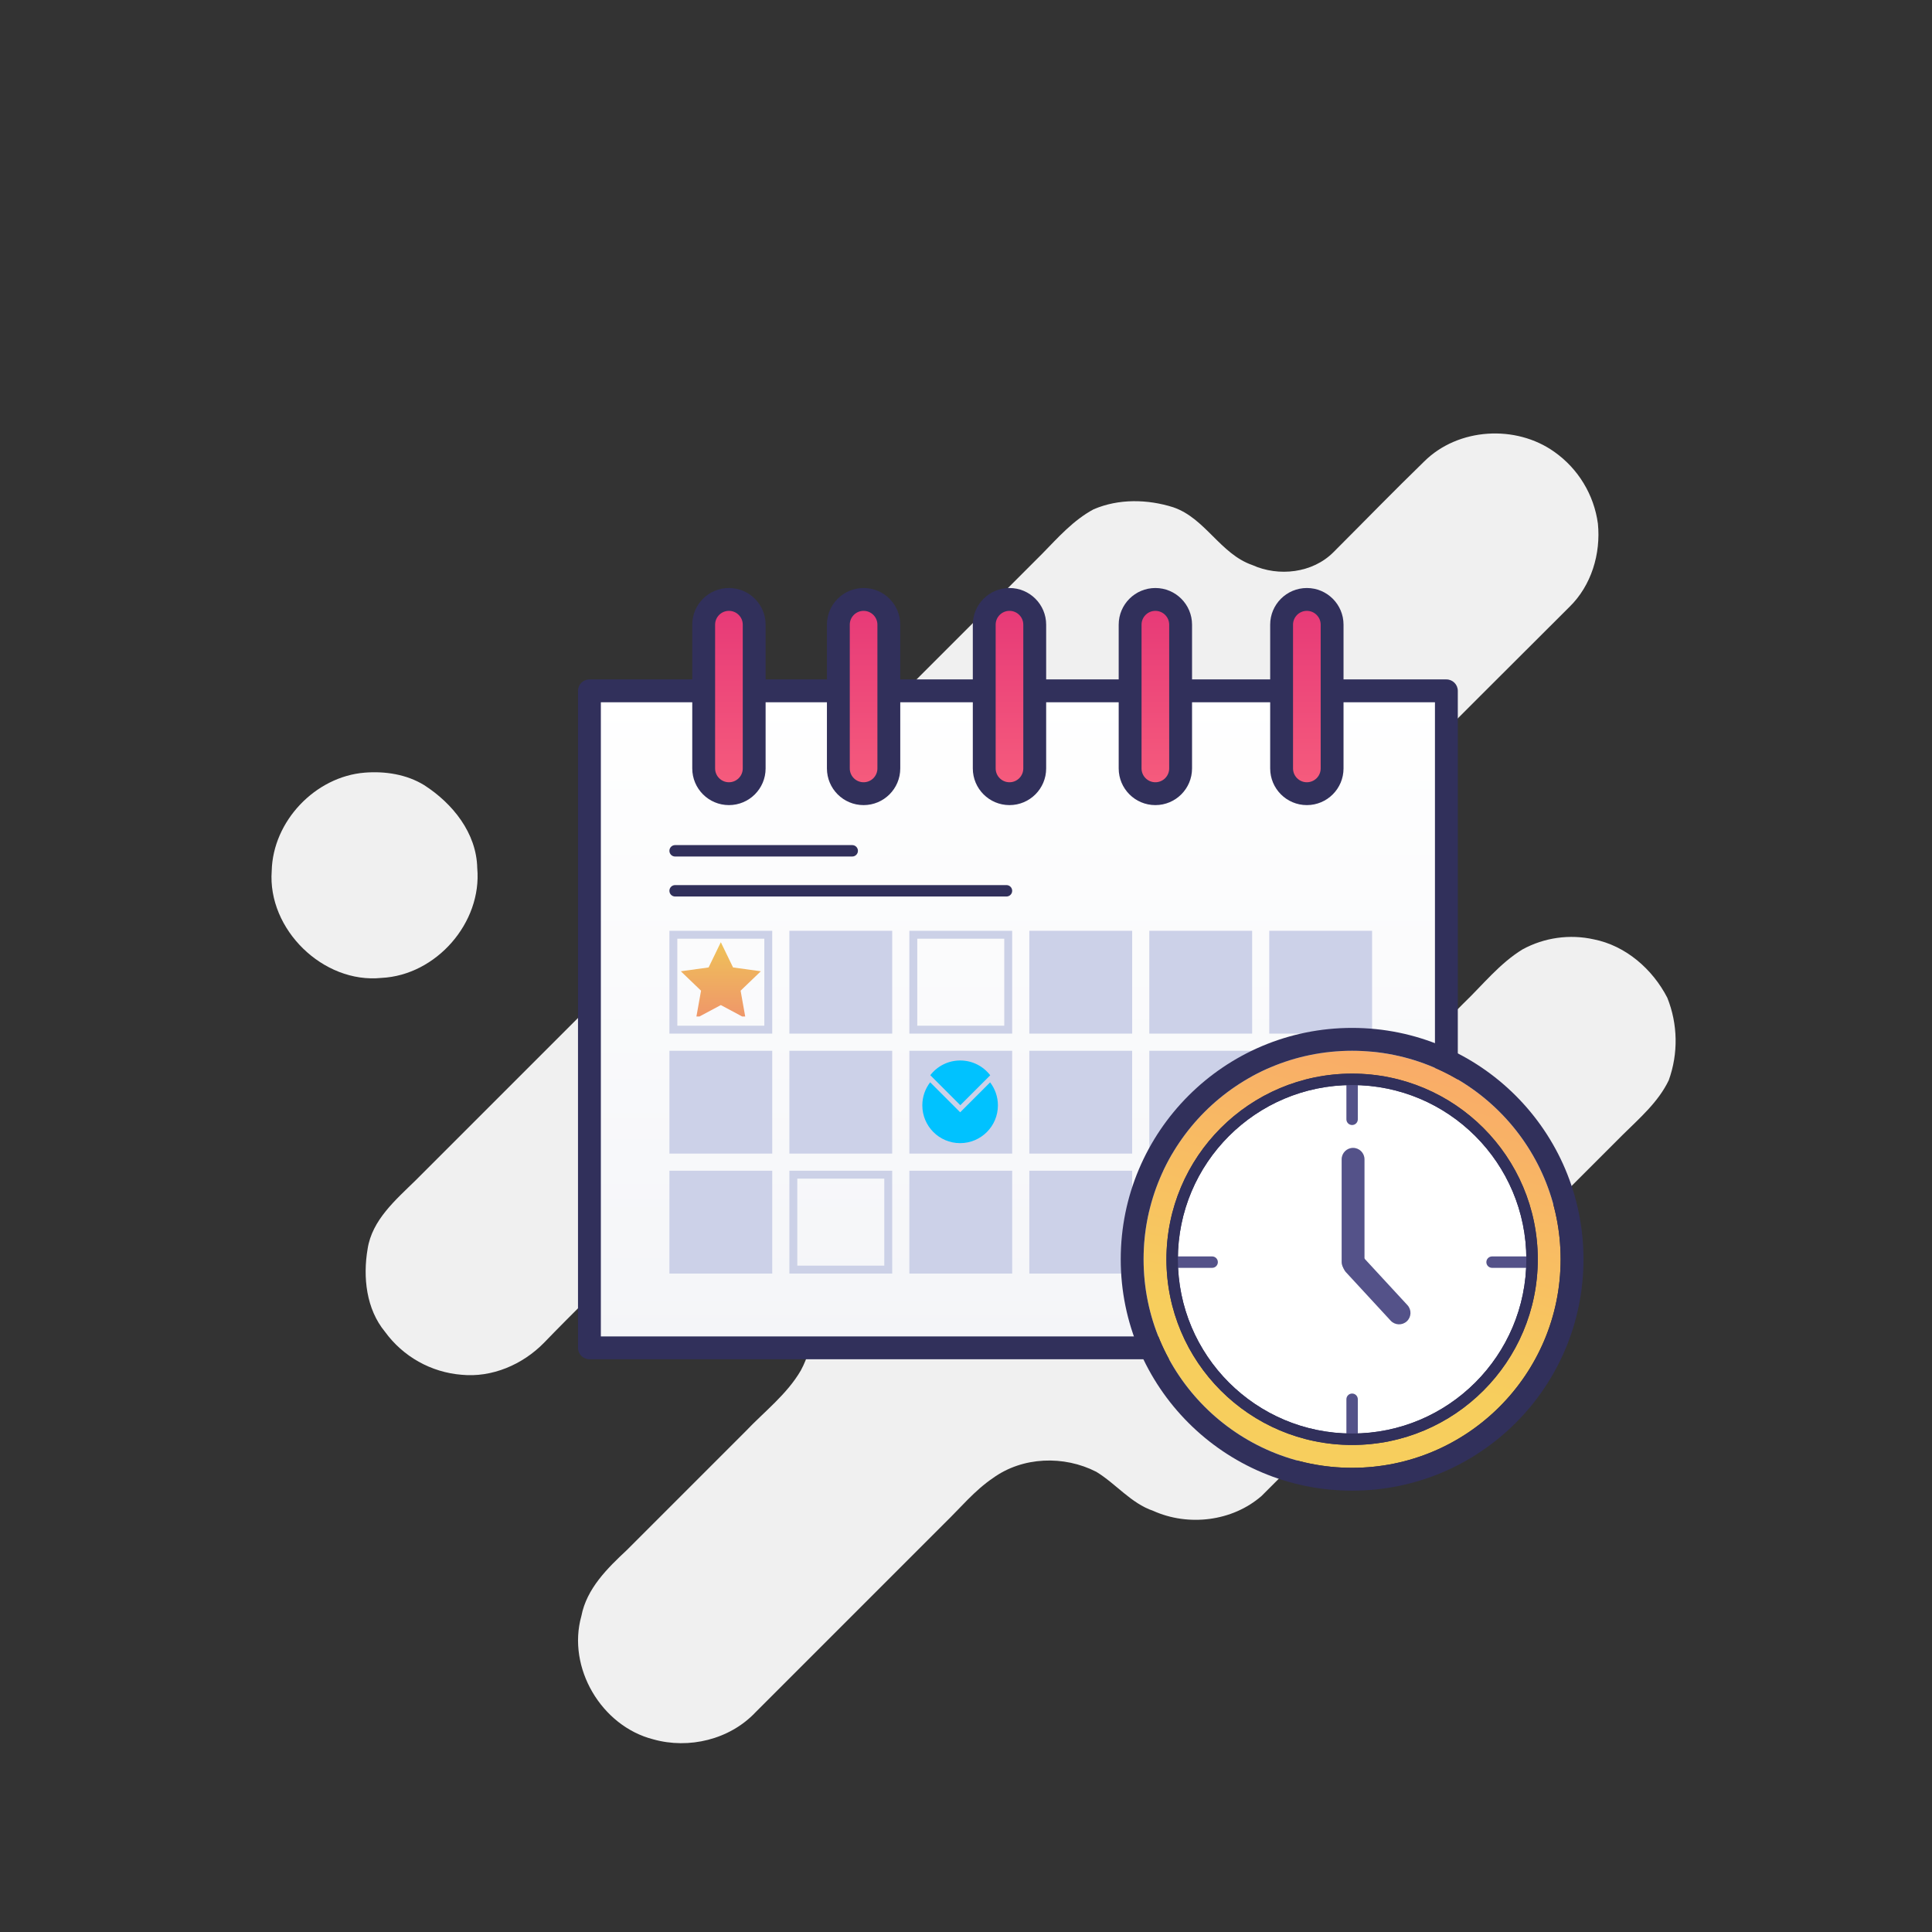 <svg width="122" height="122" viewBox="0 0 122 122" fill="none" xmlns="http://www.w3.org/2000/svg">
<rect x="0" y="0" width="122" height="122" fill="#333333" stroke="none"/>
<path d="M26.784 49.578C28.581 50.732 30.092 52.6 30.137 54.819C30.447 58.269 27.542 61.584 24.088 61.752C20.411 62.128 16.884 58.686 17.158 54.994C17.23 51.857 19.907 49.038 23.034 48.79C24.312 48.688 25.674 48.895 26.784 49.578Z" fill="#F0F0F0"/>
<path d="M98.157 28.537C98.901 29.063 99.529 29.737 100.001 30.516C100.474 31.295 100.781 32.163 100.903 33.066C101.092 34.966 100.494 36.973 99.105 38.325C91.606 45.796 84.135 53.296 76.649 60.781C75.418 62.116 73.896 63.214 72.978 64.809C72.263 66.279 71.818 67.998 72.272 69.614C72.469 70.472 72.845 71.279 73.375 71.981C73.905 72.684 74.577 73.267 75.348 73.692C77.799 75.13 81.147 74.665 83.135 72.642C86.245 69.564 89.323 66.454 92.416 63.36C93.634 62.193 94.694 60.837 96.15 59.947C97.521 59.203 99.115 58.978 100.638 59.316C102.662 59.716 104.356 61.198 105.286 63.006C105.953 64.672 105.986 66.526 105.377 68.215C104.723 69.582 103.546 70.598 102.484 71.646C94.88 79.25 87.276 86.854 79.672 94.458C77.825 96.076 75.043 96.406 72.821 95.406C71.411 94.923 70.477 93.701 69.228 92.94C67.189 91.895 64.58 91.977 62.702 93.335C61.539 94.123 60.654 95.209 59.645 96.189C55.661 100.173 51.678 104.156 47.695 108.139C46.073 109.849 43.498 110.468 41.249 109.833C37.975 108.998 35.794 105.308 36.713 102.043C37.048 100.311 38.353 99.031 39.588 97.878C42.083 95.383 44.578 92.888 47.073 90.393C48.266 89.133 49.686 88.058 50.57 86.54C51.479 84.861 51.536 82.822 50.958 81.026C49.77 78.105 46.323 76.194 43.238 77.119C41.903 77.431 40.802 78.297 39.841 79.236C38.037 81.122 36.152 82.925 34.35 84.795C33.006 86.167 31.072 87.003 29.142 86.812C28.189 86.735 27.265 86.452 26.431 85.984C25.598 85.516 24.875 84.873 24.312 84.1C23.125 82.663 22.91 80.651 23.213 78.869C23.491 77.037 24.993 75.763 26.246 74.535C39.435 61.346 52.623 48.158 65.811 34.969C66.813 33.943 67.786 32.841 69.061 32.159C70.639 31.482 72.463 31.519 74.085 32.032C76.109 32.72 77.057 34.984 79.082 35.682C80.75 36.434 82.885 36.192 84.202 34.871C86.113 32.961 87.995 31.022 89.932 29.142C92.074 27.01 95.724 26.8 98.157 28.537Z" fill="#F0F0F0"/>
<path d="M37.22 43.625H91.334V85.112H37.22V43.625Z" fill="url(#paint0_linear)"/>
<path fill-rule="evenodd" clip-rule="evenodd" d="M36.499 43.625C36.499 43.226 36.822 42.903 37.22 42.903H91.334C91.733 42.903 92.056 43.226 92.056 43.625V85.112C92.056 85.51 91.733 85.834 91.334 85.834H37.22C36.822 85.834 36.499 85.51 36.499 85.112V43.625ZM37.942 44.346V84.391H90.613V44.346H37.942Z" fill="#31305B"/>
<path d="M44.435 39.447C44.435 38.566 45.149 37.852 46.03 37.852V37.852C46.91 37.852 47.624 38.566 47.624 39.447V48.524C47.624 49.404 46.91 50.118 46.03 50.118V50.118C45.149 50.118 44.435 49.404 44.435 48.524V39.447Z" fill="url(#paint1_linear)"/>
<path fill-rule="evenodd" clip-rule="evenodd" d="M43.714 39.447C43.714 38.168 44.751 37.131 46.03 37.131C47.309 37.131 48.346 38.168 48.346 39.447V48.524C48.346 49.803 47.309 50.84 46.03 50.84C44.751 50.84 43.714 49.803 43.714 48.524V39.447ZM46.03 38.574C45.548 38.574 45.157 38.965 45.157 39.447V48.524C45.157 49.006 45.548 49.397 46.03 49.397C46.512 49.397 46.903 49.006 46.903 48.524V39.447C46.903 38.965 46.512 38.574 46.03 38.574Z" fill="#31305B"/>
<path d="M80.93 39.447C80.93 38.566 81.644 37.852 82.524 37.852V37.852C83.405 37.852 84.119 38.566 84.119 39.447V48.524C84.119 49.404 83.405 50.118 82.524 50.118V50.118C81.644 50.118 80.93 49.404 80.93 48.524V39.447Z" fill="url(#paint2_linear)"/>
<path fill-rule="evenodd" clip-rule="evenodd" d="M80.208 39.447C80.208 38.168 81.245 37.131 82.524 37.131C83.803 37.131 84.84 38.168 84.84 39.447V48.524C84.84 49.803 83.803 50.84 82.524 50.84C81.245 50.84 80.208 49.803 80.208 48.524V39.447ZM82.524 38.574C82.042 38.574 81.651 38.965 81.651 39.447V48.524C81.651 49.006 82.042 49.397 82.524 49.397C83.006 49.397 83.397 49.006 83.397 48.524V39.447C83.397 38.965 83.006 38.574 82.524 38.574Z" fill="#31305B"/>
<path d="M62.151 39.447C62.151 38.566 62.865 37.852 63.746 37.852V37.852C64.626 37.852 65.34 38.566 65.34 39.447V48.524C65.34 49.404 64.626 50.118 63.746 50.118V50.118C62.865 50.118 62.151 49.404 62.151 48.524V39.447Z" fill="url(#paint3_linear)"/>
<path fill-rule="evenodd" clip-rule="evenodd" d="M61.43 39.447C61.43 38.168 62.467 37.131 63.746 37.131C65.025 37.131 66.062 38.168 66.062 39.447V48.524C66.062 49.803 65.025 50.84 63.746 50.84C62.467 50.84 61.43 49.803 61.43 48.524V39.447ZM63.746 38.574C63.264 38.574 62.873 38.965 62.873 39.447V48.524C62.873 49.006 63.264 49.397 63.746 49.397C64.228 49.397 64.618 49.006 64.618 48.524V39.447C64.618 38.965 64.228 38.574 63.746 38.574Z" fill="#31305B"/>
<path d="M71.363 39.447C71.363 38.566 72.077 37.852 72.958 37.852V37.852C73.838 37.852 74.552 38.566 74.552 39.447V48.524C74.552 49.404 73.838 50.118 72.958 50.118V50.118C72.077 50.118 71.363 49.404 71.363 48.524V39.447Z" fill="url(#paint4_linear)"/>
<path fill-rule="evenodd" clip-rule="evenodd" d="M70.642 39.447C70.642 38.168 71.679 37.131 72.958 37.131C74.237 37.131 75.274 38.168 75.274 39.447V48.524C75.274 49.803 74.237 50.84 72.958 50.84C71.679 50.84 70.642 49.803 70.642 48.524V39.447ZM72.958 38.574C72.476 38.574 72.085 38.965 72.085 39.447V48.524C72.085 49.006 72.476 49.397 72.958 49.397C73.44 49.397 73.831 49.006 73.831 48.524V39.447C73.831 38.965 73.44 38.574 72.958 38.574Z" fill="#31305B"/>
<path d="M52.939 39.447C52.939 38.566 53.653 37.852 54.533 37.852V37.852C55.414 37.852 56.128 38.566 56.128 39.447V48.524C56.128 49.404 55.414 50.118 54.533 50.118V50.118C53.653 50.118 52.939 49.404 52.939 48.524V39.447Z" fill="url(#paint5_linear)"/>
<path fill-rule="evenodd" clip-rule="evenodd" d="M52.218 39.447C52.218 38.168 53.254 37.131 54.533 37.131C55.812 37.131 56.849 38.168 56.849 39.447V48.524C56.849 49.803 55.812 50.84 54.533 50.84C53.254 50.84 52.218 49.803 52.218 48.524V39.447ZM54.533 38.574C54.051 38.574 53.661 38.965 53.661 39.447V48.524C53.661 49.006 54.051 49.397 54.533 49.397C55.016 49.397 55.406 49.006 55.406 48.524V39.447C55.406 38.965 55.016 38.574 54.533 38.574Z" fill="#31305B"/>
<path fill-rule="evenodd" clip-rule="evenodd" d="M42.271 56.251C42.271 56.052 42.432 55.891 42.632 55.891H63.556C63.755 55.891 63.916 56.052 63.916 56.251C63.916 56.45 63.755 56.612 63.556 56.612H42.632C42.432 56.612 42.271 56.45 42.271 56.251Z" fill="#31305B"/>
<path fill-rule="evenodd" clip-rule="evenodd" d="M42.271 53.726C42.271 53.527 42.432 53.365 42.632 53.365H53.815C54.014 53.365 54.176 53.527 54.176 53.726C54.176 53.925 54.014 54.087 53.815 54.087H42.632C42.432 54.087 42.271 53.925 42.271 53.726Z" fill="#31305B"/>
<path d="M42.521 59.027H48.514V65.02H42.521V59.027Z" stroke="#CCD1E7" stroke-width="0.5"/>
<path d="M49.847 58.777H56.341V65.27H49.847V58.777Z" fill="#CCD1E8"/>
<path d="M57.673 59.027H63.666V65.02H57.673V59.027Z" stroke="#CCD1E7" stroke-width="0.5"/>
<path d="M64.999 58.777H71.493V65.27H64.999V58.777Z" fill="#CCD1E8"/>
<path d="M72.575 58.777H79.069V65.27H72.575V58.777Z" fill="#CCD1E8"/>
<path d="M80.15 58.777H86.644V65.27H80.15V58.777Z" fill="#CCD1E8"/>
<path d="M42.271 66.353H48.764V72.846H42.271V66.353Z" fill="#CCD1E8"/>
<path d="M49.847 66.353H56.34V72.846H49.847V66.353Z" fill="#CCD1E8"/>
<path d="M57.423 66.353H63.916V72.846H57.423V66.353Z" fill="#CCD1E8"/>
<path d="M64.999 66.353H71.492V72.846H64.999V66.353Z" fill="#CCD1E8"/>
<path d="M72.575 66.353H79.068V72.846H72.575V66.353Z" fill="#CCD1E8"/>
<path d="M80.15 66.353H86.644V72.846H80.15V66.353Z" fill="#CCD1E8"/>
<path d="M42.271 73.928H48.764V80.422H42.271V73.928Z" fill="#CCD1E8"/>
<path d="M50.097 74.178H56.09V80.172H50.097V74.178Z" stroke="#CCD1E7" stroke-width="0.5"/>
<path d="M57.423 73.928H63.916V80.422H57.423V73.928Z" fill="#CCD1E8"/>
<path d="M64.999 73.928H71.492V80.422H64.999V73.928Z" fill="#CCD1E8"/>
<path d="M72.575 73.928H79.068V80.422H72.575V73.928Z" fill="#CCD1E8"/>
<path d="M80.15 73.928H86.644V80.422H80.15V73.928Z" fill="#CCD1E8"/>
<g clip-path="url(#clip0)">
<path d="M45.518 59.498L46.29 61.091L48.043 61.333L46.767 62.559L47.078 64.302L45.518 63.467L43.957 64.302L44.269 62.559L42.992 61.333L44.746 61.091L45.518 59.498Z" fill="url(#paint6_linear)"/>
</g>
<path fill-rule="evenodd" clip-rule="evenodd" d="M62.523 68.348C62.831 68.75 63.015 69.254 63.015 69.8C63.015 71.118 61.946 72.186 60.628 72.186C59.31 72.186 58.242 71.118 58.242 69.8C58.242 69.251 58.427 68.746 58.737 68.343L60.633 70.238L62.523 68.348Z" fill="#00C2FF"/>
<path fill-rule="evenodd" clip-rule="evenodd" d="M58.745 67.896L60.64 69.791L62.53 67.901C62.094 67.332 61.407 66.966 60.635 66.966C59.866 66.966 59.181 67.33 58.745 67.896Z" fill="#00C2FF"/>
<path d="M98.549 79.52C98.549 86.793 92.654 92.688 85.382 92.688C78.109 92.688 72.214 86.793 72.214 79.52C72.214 72.248 78.109 66.353 85.382 66.353C92.654 66.353 98.549 72.248 98.549 79.52Z" fill="url(#paint7_linear)"/>
<path fill-rule="evenodd" clip-rule="evenodd" d="M99.992 79.52C99.992 87.59 93.451 94.131 85.382 94.131C77.312 94.131 70.771 87.59 70.771 79.52C70.771 71.451 77.312 64.909 85.382 64.909C93.451 64.909 99.992 71.451 99.992 79.52ZM85.382 92.688C92.654 92.688 98.549 86.793 98.549 79.52C98.549 72.248 92.654 66.353 85.382 66.353C78.109 66.353 72.214 72.248 72.214 79.52C72.214 86.793 78.109 92.688 85.382 92.688Z" fill="#31305B"/>
<path d="M96.746 79.52C96.746 85.796 91.658 90.884 85.382 90.884C79.106 90.884 74.018 85.796 74.018 79.52C74.018 73.244 79.106 68.156 85.382 68.156C91.658 68.156 96.746 73.244 96.746 79.52Z" fill="white"/>
<path fill-rule="evenodd" clip-rule="evenodd" d="M85.382 68.517C79.305 68.517 74.378 73.443 74.378 79.52C74.378 85.597 79.305 90.523 85.382 90.523C91.458 90.523 96.385 85.597 96.385 79.52C96.385 73.443 91.458 68.517 85.382 68.517ZM73.657 79.52C73.657 73.045 78.906 67.796 85.382 67.796C91.857 67.796 97.106 73.045 97.106 79.52C97.106 85.996 91.857 91.245 85.382 91.245C78.906 91.245 73.657 85.996 73.657 79.52Z" fill="#31305B"/>
<path fill-rule="evenodd" clip-rule="evenodd" d="M85.442 80.411C85.044 80.411 84.721 80.088 84.721 79.69L84.721 73.207C84.721 72.808 85.044 72.485 85.442 72.485C85.841 72.485 86.164 72.808 86.164 73.207L86.164 79.69C86.164 80.088 85.841 80.411 85.442 80.411Z" fill="#545289"/>
<path fill-rule="evenodd" clip-rule="evenodd" d="M88.836 83.437C88.543 83.707 88.087 83.689 87.816 83.396L84.991 80.335C84.72 80.042 84.739 79.586 85.031 79.315C85.324 79.045 85.781 79.063 86.051 79.356L88.877 82.417C89.147 82.71 89.129 83.166 88.836 83.437Z" fill="#545289"/>
<path fill-rule="evenodd" clip-rule="evenodd" d="M93.859 79.701C93.859 79.501 94.021 79.34 94.22 79.34L96.385 79.34C96.584 79.34 96.745 79.501 96.745 79.701C96.745 79.9 96.584 80.061 96.385 80.061L94.22 80.061C94.021 80.061 93.859 79.9 93.859 79.701Z" fill="#545289"/>
<path fill-rule="evenodd" clip-rule="evenodd" d="M74.018 79.701C74.018 79.501 74.179 79.34 74.379 79.34L76.543 79.34C76.742 79.34 76.904 79.501 76.904 79.701C76.904 79.9 76.742 80.061 76.543 80.061L74.379 80.061C74.179 80.061 74.018 79.9 74.018 79.701Z" fill="#545289"/>
<path fill-rule="evenodd" clip-rule="evenodd" d="M85.382 87.998C85.581 87.998 85.742 88.16 85.742 88.359L85.742 90.523C85.742 90.723 85.581 90.884 85.382 90.884C85.182 90.884 85.021 90.723 85.021 90.523L85.021 88.359C85.021 88.16 85.182 87.998 85.382 87.998Z" fill="#545289"/>
<path fill-rule="evenodd" clip-rule="evenodd" d="M85.382 68.156C85.581 68.156 85.742 68.318 85.742 68.517L85.742 70.682C85.742 70.881 85.581 71.042 85.382 71.042C85.182 71.042 85.021 70.881 85.021 70.682L85.021 68.517C85.021 68.318 85.182 68.156 85.382 68.156Z" fill="#545289"/>
<path fill-rule="evenodd" clip-rule="evenodd" d="M85.382 68.517C79.305 68.517 74.378 73.443 74.378 79.52C74.378 85.597 79.305 90.523 85.382 90.523C91.458 90.523 96.385 85.597 96.385 79.52C96.385 73.443 91.458 68.517 85.382 68.517ZM73.657 79.52C73.657 73.045 78.906 67.796 85.382 67.796C91.857 67.796 97.106 73.045 97.106 79.52C97.106 85.996 91.857 91.245 85.382 91.245C78.906 91.245 73.657 85.996 73.657 79.52Z" fill="#31305B"/>
<defs>
<linearGradient id="paint0_linear" x1="64.277" y1="43.625" x2="64.277" y2="85.112" gradientUnits="userSpaceOnUse">
<stop stop-color="white"/>
<stop offset="1" stop-color="#F4F5F8"/>
</linearGradient>
<linearGradient id="paint1_linear" x1="46.03" y1="37.852" x2="46.03" y2="50.118" gradientUnits="userSpaceOnUse">
<stop stop-color="#E63877"/>
<stop offset="1" stop-color="#F65D7D"/>
</linearGradient>
<linearGradient id="paint2_linear" x1="82.524" y1="37.852" x2="82.524" y2="50.118" gradientUnits="userSpaceOnUse">
<stop stop-color="#E63877"/>
<stop offset="1" stop-color="#F65D7D"/>
</linearGradient>
<linearGradient id="paint3_linear" x1="63.746" y1="37.852" x2="63.746" y2="50.118" gradientUnits="userSpaceOnUse">
<stop stop-color="#E63877"/>
<stop offset="1" stop-color="#F65D7D"/>
</linearGradient>
<linearGradient id="paint4_linear" x1="72.958" y1="37.852" x2="72.958" y2="50.118" gradientUnits="userSpaceOnUse">
<stop stop-color="#E63877"/>
<stop offset="1" stop-color="#F65D7D"/>
</linearGradient>
<linearGradient id="paint5_linear" x1="54.533" y1="37.852" x2="54.533" y2="50.118" gradientUnits="userSpaceOnUse">
<stop stop-color="#E63877"/>
<stop offset="1" stop-color="#F65D7D"/>
</linearGradient>
<linearGradient id="paint6_linear" x1="45.518" y1="59.498" x2="45.518" y2="64.302" gradientUnits="userSpaceOnUse">
<stop stop-color="#EFC258"/>
<stop offset="1" stop-color="#EF966A"/>
</linearGradient>
<linearGradient id="paint7_linear" x1="85.888" y1="85.947" x2="94.682" y2="54.123" gradientUnits="userSpaceOnUse">
<stop stop-color="#F7CE5D"/>
<stop offset="1" stop-color="#FA9370"/>
</linearGradient>
<clipPath id="clip0">
<rect width="5.051" height="5.051" fill="white" transform="translate(42.992 59.137)"/>
</clipPath>
</defs>
</svg>
